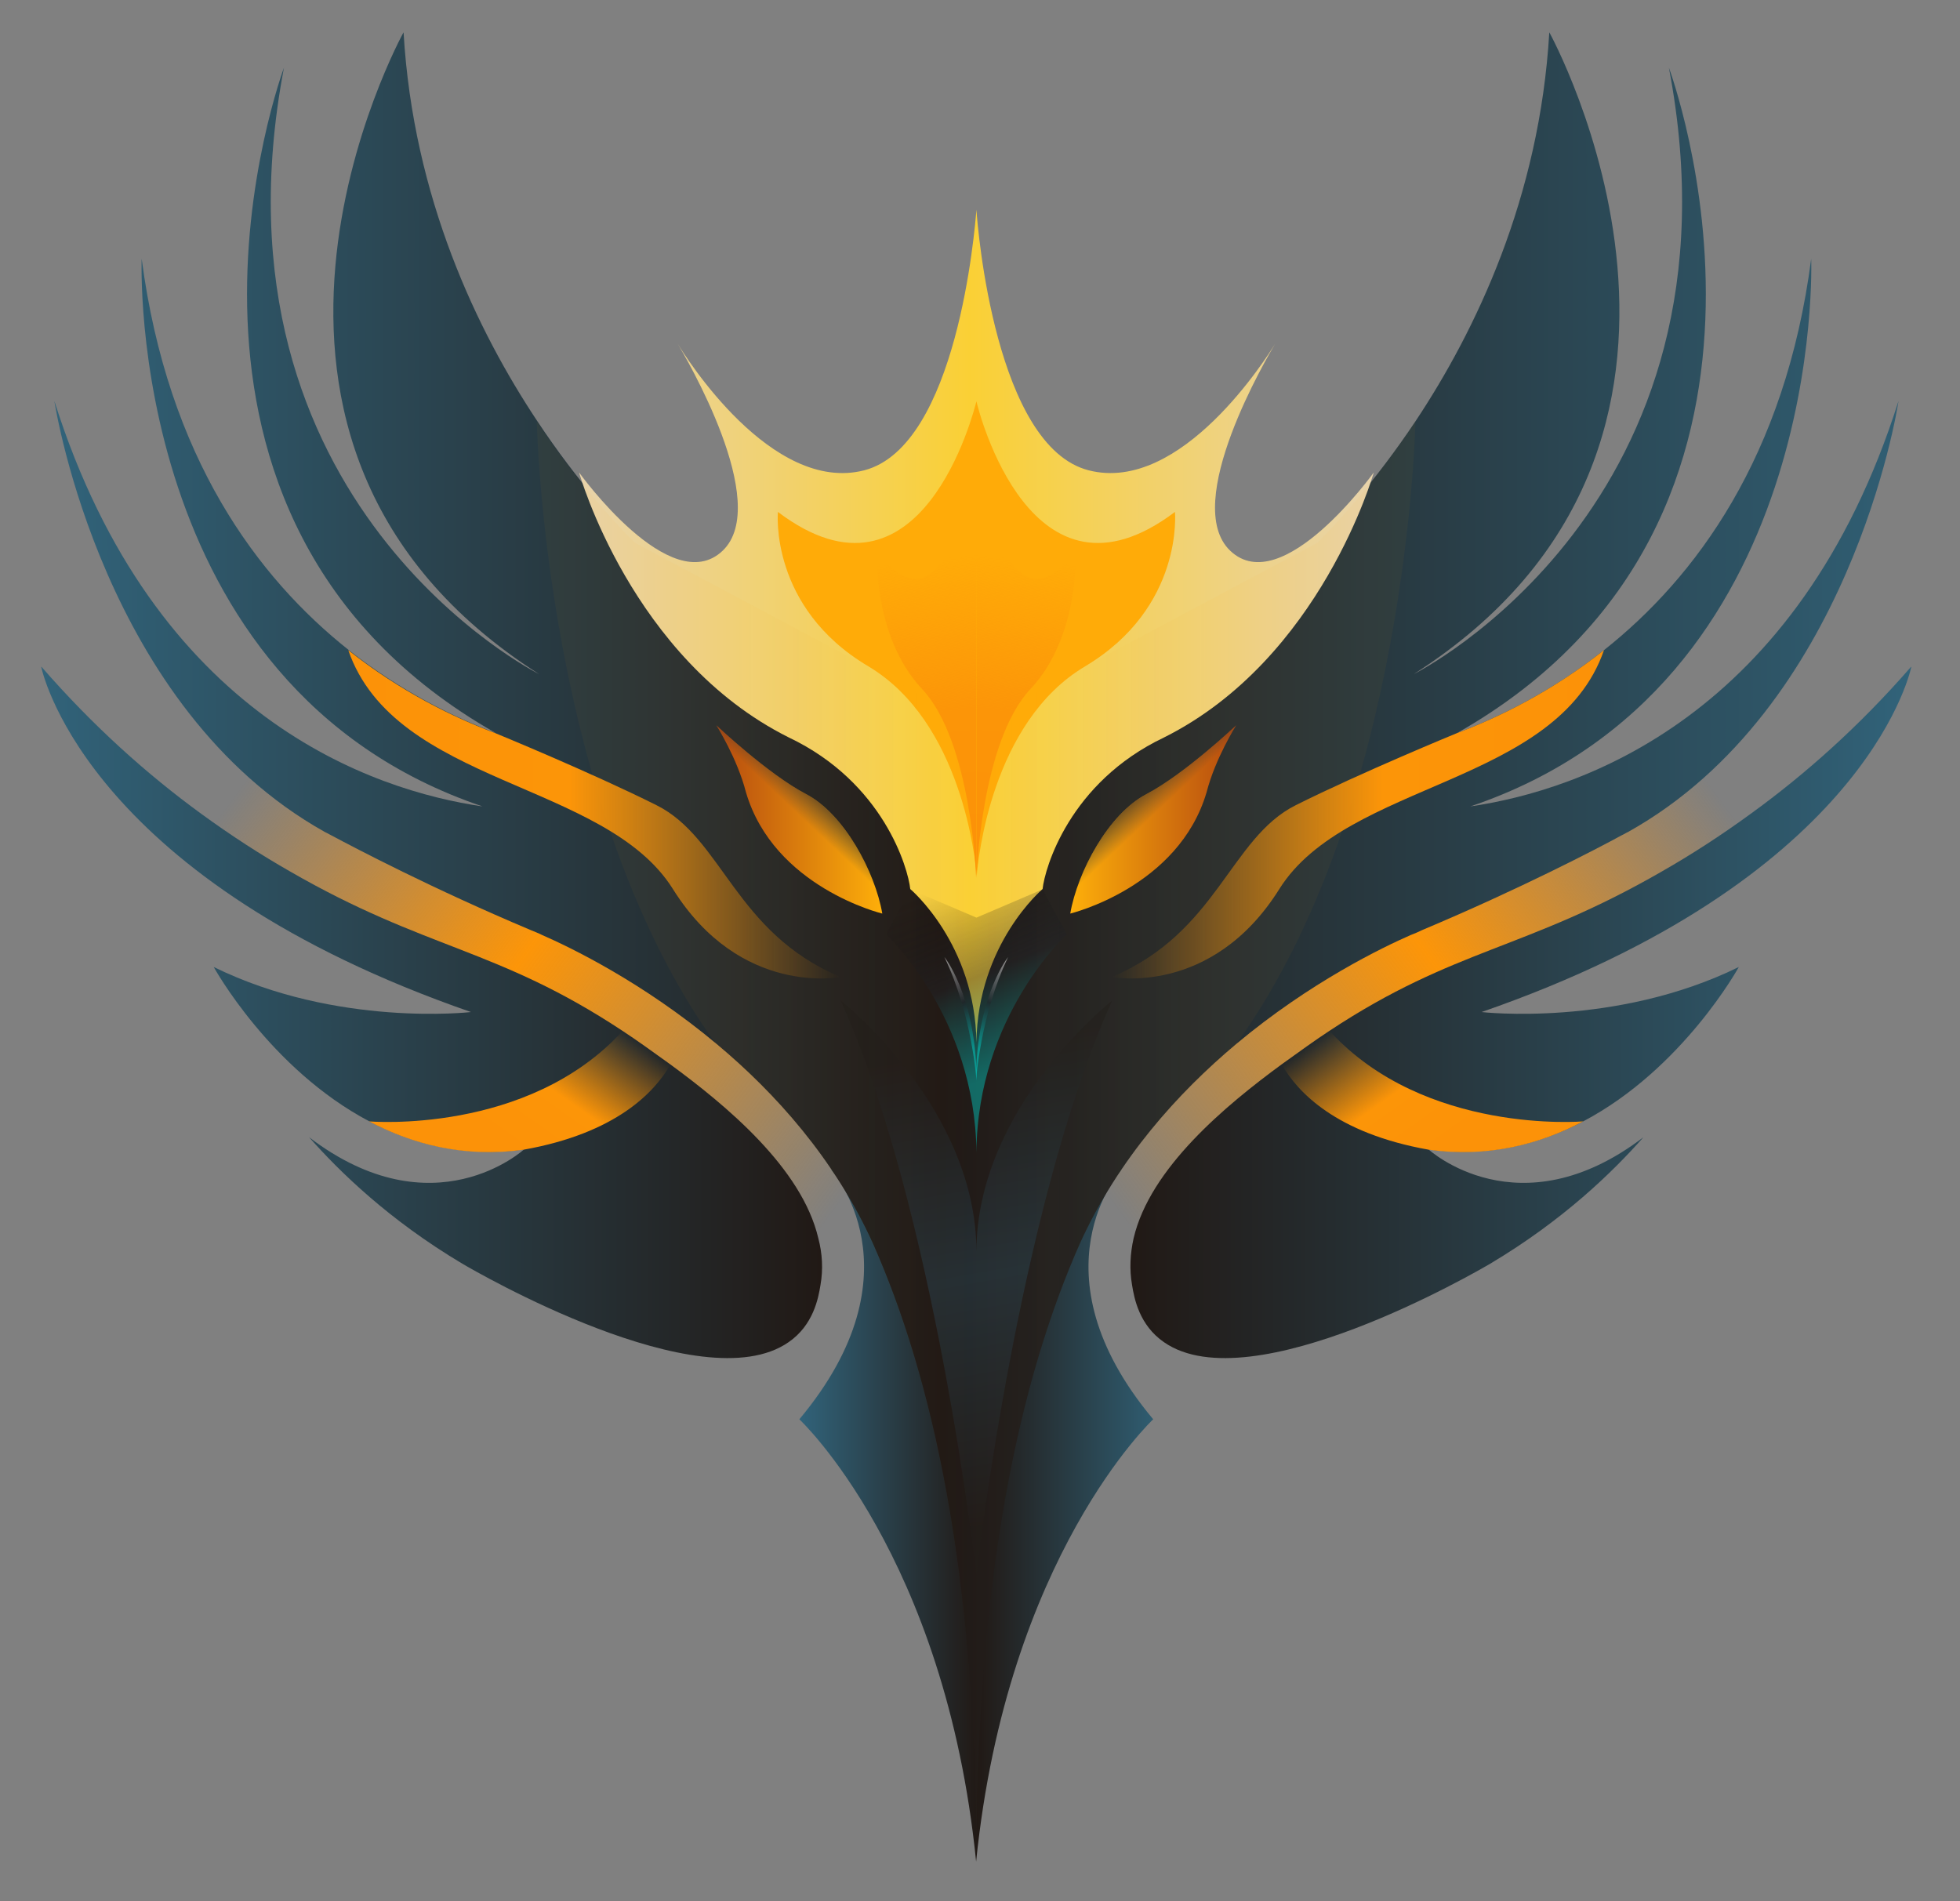 <?xml version="1.0" encoding="utf-8"?>
<!-- Generator: Adobe Illustrator 26.1.0, SVG Export Plug-In . SVG Version: 6.00 Build 0)  -->
<svg version="1.1" id="Layer_1" xmlns="http://www.w3.org/2000/svg" xmlns:xlink="http://www.w3.org/1999/xlink" x="0px" y="0px"
	 viewBox="0 0 630.9 612" style="enable-background:new 0 0 630.9 612;" xml:space="preserve">
<rect x="0" y="0" width="630.9" height="612" fill="#808080" stroke="none"/>
<style type="text/css">
	.st0{fill:url(#SVGID_1_);}
	.st1{fill:url(#SVGID_00000176029775112593902750000000887259822908397696_);}
	.st2{fill:url(#SVGID_00000075880825160581364590000012727175681194772392_);}
	.st3{fill:url(#SVGID_00000078039376916912182180000015480323704356046526_);}
	.st4{fill:url(#SVGID_00000183245132817593211230000005371592105551196601_);}
	.st5{fill:url(#SVGID_00000106864368602453956500000003209894578287551144_);}
	.st6{fill:url(#SVGID_00000152961456718205519890000002171410471864611489_);}
	.st7{fill:#FFAB08;}
	.st8{opacity:0.43;fill:url(#SVGID_00000170997114703810440990000005541980869082639494_);}
	.st9{opacity:4.000000e-02;fill:url(#SVGID_00000130639088082142994170000011560283507233096635_);}
	.st10{fill:url(#SVGID_00000118361848801245195080000011155114391808320185_);}
	.st11{fill:url(#SVGID_00000029038384210842224080000007642478735619788427_);}
	.st12{fill:url(#SVGID_00000134958940909902418090000000927786266490609287_);}
	.st13{fill:url(#SVGID_00000097459220041195992240000017880836004956480416_);}
	.st14{opacity:0.49;fill:url(#SVGID_00000033334183061623661220000000056664952845708960_);}
	.st15{fill:url(#SVGID_00000062168536575444001850000002396094411862330025_);}
	.st16{fill:url(#SVGID_00000008852941525435776150000011482556453846608567_);}
	.st17{opacity:4.000000e-02;fill:url(#SVGID_00000074434379638213319150000006164343727706264990_);}
	.st18{fill:url(#SVGID_00000049195998348759809420000014222138272237657770_);}
	.st19{fill:url(#SVGID_00000108279947128187712710000011137934700248466589_);}
	.st20{fill:url(#SVGID_00000050650054420115351720000014113870079286563753_);}
	.st21{fill:url(#SVGID_00000069366686585189722220000004228720830327888270_);}
	.st22{opacity:0.49;fill:url(#SVGID_00000114754472301318492370000016662381540596526502_);}
	.st23{fill:url(#SVGID_00000028292066751824764070000012079052633167536787_);}
	.st24{fill:url(#SVGID_00000158744119325201031000000010955001575623445391_);}
	.st25{opacity:0.47;fill:url(#SVGID_00000170989078719520262570000002160626241812253335_);}
	.st26{fill:url(#SVGID_00000136410271862070307200000003564542562091683729_);}
	.st27{fill:url(#SVGID_00000052796948717991458020000009468133824626265493_);}
	.st28{fill:url(#SVGID_00000123442482038094013600000002086340341479623098_);}
	.st29{fill:url(#SVGID_00000088850361550690525510000006637018116893456011_);}
	.st30{fill:url(#SVGID_00000044856390111474955100000008454636795679158460_);}
	.st31{fill:url(#SVGID_00000026130447308556728780000015449906770015275706_);}
	.st32{fill:url(#SVGID_00000110431945071763701220000017263052610267648145_);}
	.st33{opacity:0.43;fill:url(#SVGID_00000149340255821484427950000013577686175158830269_);}
	.st34{opacity:4.000000e-02;fill:url(#SVGID_00000070833276483653677990000013794701649222200479_);}
	.st35{fill:url(#SVGID_00000017504766215720568770000015748035520744671369_);}
	.st36{fill:url(#SVGID_00000012434772240583763550000003285257540807516574_);}
	.st37{fill:url(#SVGID_00000052823826708873799360000013411994038804229006_);}
	.st38{fill:url(#SVGID_00000017479957755544805870000017828000537600209854_);}
	.st39{opacity:0.49;fill:url(#SVGID_00000122712812126838662240000001080864366461302191_);}
	.st40{fill:url(#SVGID_00000014631676813940590420000002953973967820108203_);}
	.st41{fill:url(#SVGID_00000066485936750697262130000017989709422404523917_);}
	.st42{opacity:4.000000e-02;fill:url(#SVGID_00000168102474370559046990000010423350045117747365_);}
	.st43{fill:url(#SVGID_00000091006085795646718230000011190048923917534344_);}
	.st44{fill:url(#SVGID_00000107549264890161259840000010839965551974749341_);}
	.st45{fill:url(#SVGID_00000055674907762141330510000009716885457550536099_);}
	.st46{fill:url(#SVGID_00000137837850560926400820000000971240312248436912_);}
	.st47{opacity:0.49;fill:url(#SVGID_00000054971600348202124110000015042884581630367112_);}
	.st48{fill:url(#SVGID_00000176042039757559619790000003466145853255262377_);}
	.st49{fill:url(#SVGID_00000168103950039065509690000006054625278426461850_);}
	.st50{fill:#FFFFFF;}
	.st51{opacity:0.47;fill:url(#SVGID_00000178195273566365073340000004178518431771451275_);}
	.st52{fill:url(#SVGID_00000052088133954955083920000017935504236676826019_);}
	.st53{fill:url(#SVGID_00000021101814269401865580000006669544500398325644_);}
	.st54{fill:url(#SVGID_00000139990581061477135460000005071216674639167623_);}
	.st55{fill:url(#SVGID_00000017500384408304177410000014837907697481321885_);}
	.st56{fill:url(#SVGID_00000160191964881030576060000011791985388787146143_);}
	.st57{fill:url(#SVGID_00000106105523447049825500000001780158709918265985_);}
	.st58{fill:url(#SVGID_00000098943334816905248590000006644850328156862343_);}
	.st59{opacity:0.43;fill:url(#SVGID_00000009592542046496213580000007565054613722608512_);}
	.st60{opacity:4.000000e-02;fill:url(#SVGID_00000176031405327090825910000007779195646857377412_);}
	.st61{fill:url(#SVGID_00000005234398286617843310000009921585750446215340_);}
	.st62{fill:url(#SVGID_00000152222476046166485100000014110208319436535719_);}
	.st63{fill:url(#SVGID_00000108303437150536760170000010714835321906867380_);}
	.st64{fill:url(#SVGID_00000029724571205165127600000016022880170142209935_);}
	.st65{opacity:0.49;fill:url(#SVGID_00000106132713917616478690000003995792927251320997_);}
	.st66{fill:url(#SVGID_00000031185570603837102970000000167585752631888256_);}
	.st67{fill:url(#SVGID_00000055678078758500010260000018096365148251900853_);}
	.st68{opacity:4.000000e-02;fill:url(#SVGID_00000093857889748227597010000008379496030648587162_);}
	.st69{fill:url(#SVGID_00000115511730013381836870000004897293536644075957_);}
	.st70{fill:url(#SVGID_00000100362854174136932710000016122197314859392645_);}
	.st71{fill:url(#SVGID_00000023998868524133154290000015997356164465845424_);}
	.st72{fill:url(#SVGID_00000019656362937933406590000002327655754800705454_);}
	.st73{opacity:0.49;fill:url(#SVGID_00000180348235119190597580000005799647184971010695_);}
	.st74{fill:url(#SVGID_00000143587005342504199940000006819365928352387220_);}
	.st75{fill:url(#SVGID_00000007403735693429144530000003382607254710264751_);}
	.st76{fill:#2B4754;}
	.st77{opacity:0.47;fill:url(#SVGID_00000071562059160593002900000008236785570731778750_);}
	.st78{fill:#414042;}
	.st79{opacity:0.43;}
	.st80{opacity:4.000000e-02;}
	.st81{opacity:0.49;}
	.st82{fill:#BEBFBD;}
	.st83{opacity:0.43;fill:#FFFFFF;}
	.st84{opacity:4.000000e-02;fill:#FFFFFF;}
	.st85{opacity:0.49;fill:#FFFFFF;}
</style>
<linearGradient id="SVGID_1_" gradientUnits="userSpaceOnUse" x1="257.285" y1="488.067" x2="371.18" y2="488.067">
	<stop  offset="0" style="stop-color:#31637A"/>
	<stop  offset="0.503" style="stop-color:#211915"/>
	<stop  offset="1" style="stop-color:#2F5C70"/>
</linearGradient>
<path class="st0" d="M371.2,456.9c-39.9-47.7-10.2-80.4-10.2-80.4l-36.5,14.2l-10.3,51.1L304,390.7l-36.5-14.2
	c0,0,29.7,32.7-10.2,80.4c0,0,47,43.8,56.9,142.4v0.2c0,0,0-0.1,0-0.1c0,0,0,0.1,0,0.1v-0.2C324.2,500.8,371.2,456.9,371.2,456.9z"
	/>
<linearGradient id="SVGID_00000091702517782282937580000001679758566289978008_" gradientUnits="userSpaceOnUse" x1="82.5" y1="246.655" x2="271.317" y2="385.941">
	<stop  offset="0" style="stop-color:#FC9208;stop-opacity:0"/>
	<stop  offset="0.45" style="stop-color:#FC9508"/>
	<stop  offset="1" style="stop-color:#FC9508;stop-opacity:0"/>
</linearGradient>
<polygon style="fill:url(#SVGID_00000091702517782282937580000001679758566289978008_);" points="58.8,267.6 85.1,243 272.8,348.6 
	286.8,392.7 253.8,401.1 230.6,359 181.2,320.7 126.8,307.3 "/>
<linearGradient id="SVGID_00000088843069655472444870000013793407295660883120_" gradientUnits="userSpaceOnUse" x1="-2953.919" y1="246.655" x2="-2765.102" y2="385.941" gradientTransform="matrix(-1 0 0 1 -2407.955 0)">
	<stop  offset="0" style="stop-color:#FC9208;stop-opacity:0"/>
	<stop  offset="0.45" style="stop-color:#FC9508"/>
	<stop  offset="1" style="stop-color:#FC9508;stop-opacity:0"/>
</linearGradient>
<polygon style="fill:url(#SVGID_00000088843069655472444870000013793407295660883120_);" points="569.6,267.6 543.4,243 
	355.7,348.6 341.7,392.7 374.7,401.1 397.9,359 447.3,320.7 501.7,307.3 "/>
<linearGradient id="SVGID_00000083788434156420681480000002585234966905438848_" gradientUnits="userSpaceOnUse" x1="17.318" y1="305.037" x2="611.146" y2="305.037">
	<stop  offset="0" style="stop-color:#31637A"/>
	<stop  offset="0.481" style="stop-color:#211915"/>
	<stop  offset="1" style="stop-color:#305E73"/>
</linearGradient>
<path style="fill:url(#SVGID_00000083788434156420681480000002585234966905438848_);" d="M611.1,129.1
	c-32.3,102.2-102.9,125.4-137.8,130.5C588.3,220.8,583,83.3,583,83.3c-8.3,63.9-37.3,102.7-66.7,126c-16.9,13.4-34,21.7-47.3,26.7
	c122.2-69.4,68.2-214.2,68.2-214.2C564,162.6,455.1,217,455.1,217l0,0c116.6-74.5,43.6-206.6,43.6-206.6
	c-3.1,53.3-23.8,96.2-43,125.1c-13.4,20.1-26,33.5-31.5,39l-109.9,58.7l-109.9-58.7c-5.5-5.5-18.2-18.9-31.5-39
	c-19.2-28.9-39.9-71.8-43-125.1c0,0-73.1,132.1,43.6,206.6l0,0c0,0-108.9-54.5-82.1-195.2c0,0-54,144.8,68.2,214.2
	c-13.3-5-30.3-13.3-47.3-26.7c-29.4-23.3-58.3-62-66.7-126c0,0-5.4,137.4,109.7,176.3c-34.9-5.1-105.5-28.3-137.8-130.5
	c0.5,3,15.9,98.9,87,138.7l0,0c0,0,0.2,0.1,0.6,0.3c0.6,0.3,1.1,0.6,1.7,0.9c7.5,4,32.4,17.1,64,30.4c1.2,0.5,2.5,1,3.7,1.6
	c8.9,3.9,32.3,15.1,56.2,35.1c0,0,0,0,0,0c18.8,15.7,37.8,36.8,50.2,64c19.4,43.6,33.1,106.3,33.4,196.5v3c0-0.5,0-1,0-1.5
	c0,0.5,0,1,0,1.5v-3c0.3-90.2,14-152.9,33.4-196.5c12.4-27.2,31.5-48.3,50.2-64c0,0,0,0,0,0c23.9-20,47.3-31.2,56.2-35.1
	c1.3-0.5,2.5-1,3.7-1.6c31.6-13.3,56.5-26.3,64-30.4c0.6-0.3,1.2-0.6,1.7-0.9c0.4-0.2,0.6-0.3,0.6-0.3l0,0
	C595.3,228,610.7,132.1,611.1,129.1z"/>
<g>
	
		<linearGradient id="SVGID_00000016070626243588039700000011753577495652817319_" gradientUnits="userSpaceOnUse" x1="217.762" y1="110.415" x2="217.948" y2="110.415">
		<stop  offset="0" style="stop-color:#E8D3AB"/>
		<stop  offset="0.492" style="stop-color:#FAD035"/>
		<stop  offset="1" style="stop-color:#E8D3AB"/>
	</linearGradient>
	<path style="fill:url(#SVGID_00000016070626243588039700000011753577495652817319_);" d="M217.9,110.6c-0.1-0.2-0.2-0.3-0.2-0.3
		S217.8,110.4,217.9,110.6z"/>
	
		<linearGradient id="SVGID_00000030462972946685912410000004262457958567984282_" gradientUnits="userSpaceOnUse" x1="186.318" y1="201.737" x2="442.146" y2="201.737">
		<stop  offset="0" style="stop-color:#E8D3AB"/>
		<stop  offset="0.492" style="stop-color:#FAD035"/>
		<stop  offset="1" style="stop-color:#E8D3AB"/>
	</linearGradient>
	<path style="fill:url(#SVGID_00000030462972946685912410000004262457958567984282_);" d="M396,177.3c-16-15.2,12.1-62.7,14.5-66.7
		c-2.4,3.9-30.2,48.5-60.1,40.8c-29.9-7.7-35.7-77.6-36.1-83.9V67c0,0,0,0.1,0,0.3c0-0.2,0-0.3,0-0.3v0.5
		c-0.5,6.3-6.2,76.1-36.1,83.9c-29.9,7.7-57.7-36.8-60.1-40.8c2.4,4,30.5,51.5,14.5,66.7c-16.7,15.9-46.2-25.2-46.2-25.2
		s16.8,60,67.5,85.3c30.5,14.5,38.4,42.1,39.1,48.8c0,0,20.9,17.6,21.3,49.4v0.9c0-0.2,0-0.3,0-0.4c0,0.2,0,0.3,0,0.4v-0.9
		c0.4-31.8,21.3-49.4,21.3-49.4c0.7-6.7,8.6-34.3,39.1-48.8c50.6-25.3,67.5-85.3,67.5-85.3S412.7,193.2,396,177.3z"/>
	
		<linearGradient id="SVGID_00000160869701480796039170000004206158028310546306_" gradientUnits="userSpaceOnUse" x1="410.516" y1="110.415" x2="410.703" y2="110.415">
		<stop  offset="0" style="stop-color:#E8D3AB"/>
		<stop  offset="0.492" style="stop-color:#FAD035"/>
		<stop  offset="1" style="stop-color:#E8D3AB"/>
	</linearGradient>
	<path style="fill:url(#SVGID_00000160869701480796039170000004206158028310546306_);" d="M410.5,110.6c0.1-0.2,0.2-0.3,0.2-0.3
		S410.6,110.4,410.5,110.6z"/>
</g>
<path class="st7" d="M378.2,164.8c-46.2,34.9-63.2-32.5-63.9-35.6v-0.2c0,0,0,0.1,0,0.1c0,0,0-0.1,0-0.1v0.2
	c-0.8,3.1-17.7,70.5-63.9,35.6c0,0-2.9,30.7,29.1,49.7c30.1,17.9,34.5,62.4,34.9,67.5v0.5c0,0,0-0.1,0-0.3c0,0.2,0,0.3,0,0.3v-0.5
	c0.4-5.1,4.7-49.6,34.9-67.5C381.1,195.5,378.2,164.8,378.2,164.8z"/>
<linearGradient id="SVGID_00000127018238174544182750000006962459721041361553_" gradientUnits="userSpaceOnUse" x1="307.024" y1="283.266" x2="331.045" y2="341.736">
	<stop  offset="0" style="stop-color:#0B0808;stop-opacity:0"/>
	<stop  offset="0.5" style="stop-color:#1F2228"/>
	<stop  offset="1" style="stop-color:#00D4CB"/>
</linearGradient>
<path style="opacity:0.43;fill:url(#SVGID_00000127018238174544182750000006962459721041361553_);" d="M343.4,300.8l-7.8-14.5
	l-21.3,9.1l-21.3-9.1l-7.8,14.5c0,0,28.7,26.3,29.1,70.2v0.9c0-0.2,0-0.3,0-0.4c0,0.2,0,0.3,0,0.4v-0.9
	C314.6,327,343.4,300.8,343.4,300.8z"/>
<linearGradient id="SVGID_00000008138160100927869070000013485780814307507639_" gradientUnits="userSpaceOnUse" x1="172.787" y1="367.58" x2="314.246" y2="367.58">
	<stop  offset="0" style="stop-color:#FC9208"/>
	<stop  offset="0.45" style="stop-color:#FC9508"/>
	<stop  offset="1" style="stop-color:#FC9508;stop-opacity:0"/>
</linearGradient>
<path style="opacity:4.000000e-02;fill:url(#SVGID_00000008138160100927869070000013485780814307507639_);" d="M314.2,233.2v366.5
	c0-91.8-13.8-155.4-33.4-199.4c-12.4-27.2-31.5-48.3-50.2-64c0,0,0,0,0,0c-55.5-76.7-57.8-200.6-57.8-200.6
	c13.4,20.1,26,33.5,31.5,39L314.2,233.2z"/>
<linearGradient id="SVGID_00000159445898616497264330000005093955165945176252_" gradientUnits="userSpaceOnUse" x1="13.186" y1="325.854" x2="264.605" y2="325.854">
	<stop  offset="0" style="stop-color:#31637A"/>
	<stop  offset="1" style="stop-color:#211915"/>
</linearGradient>
<path style="fill:url(#SVGID_00000159445898616497264330000005093955165945176252_);" d="M264.1,413.7c-0.7,4.3-2.3,12.9-10.3,18.4
	c-28.1,19.5-101.1-23-105-25.3c-23.5-14-39.4-29.5-49.3-40.7c40.1,30.6,69.2,3.9,69.2,3.9c-19.1,2.7-35.8-1.7-49.8-9
	c-32.1-16.9-50.1-49.7-50.1-49.7c39.7,19.5,82.8,14.5,82.8,14.5c-121.4-42.1-137.4-107-138.3-111c0-0.1,0-0.2,0-0.2
	C30,233.8,47.5,249.4,64.8,262c9.6,7,19.2,13.2,28.5,18.5c44,25.4,66.6,24.6,107,51.3c2.4,1.6,4.8,3.2,7.3,5
	c2.4,1.7,5.2,3.7,8.1,5.8c18,13.2,42.4,33.4,47.7,56C264.7,403.5,265,408.6,264.1,413.7z"/>
<linearGradient id="SVGID_00000116194482028421141310000002529248816259445389_" gradientUnits="userSpaceOnUse" x1="230.61" y1="263.838" x2="283.959" y2="263.838">
	<stop  offset="0" style="stop-color:#B64B0F"/>
	<stop  offset="1" style="stop-color:#FEAF0A"/>
</linearGradient>
<path style="fill:url(#SVGID_00000116194482028421141310000002529248816259445389_);" d="M230.6,233.5c0,0,16.5,15.6,28.8,22.1
	c12.3,6.4,22.3,25.1,24.6,38.5c0,0-34.9-8.4-43.9-39.1C237.3,244.1,230.6,233.5,230.6,233.5z"/>
<linearGradient id="SVGID_00000046319947030499845290000010018427430180061076_" gradientUnits="userSpaceOnUse" x1="257.934" y1="263.15" x2="267.151" y2="253.374">
	<stop  offset="0" style="stop-color:#283840;stop-opacity:0"/>
	<stop  offset="1" style="stop-color:#231F20"/>
</linearGradient>
<path style="fill:url(#SVGID_00000046319947030499845290000010018427430180061076_);" d="M230.6,233.5c0,0,16.5,15.6,28.8,22.1
	c12.3,6.4,22.3,25.1,24.6,38.5c0,0-34.9-8.4-43.9-39.1C237.3,244.1,230.6,233.5,230.6,233.5z"/>
<linearGradient id="SVGID_00000091001737277196775110000003096871742591241650_" gradientUnits="userSpaceOnUse" x1="308.038" y1="269.211" x2="299.729" y2="179.976">
	<stop  offset="0" style="stop-color:#FC9208"/>
	<stop  offset="0.45" style="stop-color:#FC9508"/>
	<stop  offset="1" style="stop-color:#FC9508;stop-opacity:0"/>
</linearGradient>
<path style="fill:url(#SVGID_00000091001737277196775110000003096871742591241650_);" d="M282.3,177.4c0,0-1.5,27.4,14.5,44.4
	s17.4,60.8,17.4,60.8V145.5C314.3,145.5,305.9,209.3,282.3,177.4z"/>
<linearGradient id="SVGID_00000133489564993634425770000005573424337851889566_" gradientUnits="userSpaceOnUse" x1="302.358" y1="310.096" x2="313.532" y2="337.295">
	<stop  offset="0" style="stop-color:#FFFFFF"/>
	<stop  offset="0.495" style="stop-color:#1F2228"/>
	<stop  offset="1" style="stop-color:#00D4CB"/>
</linearGradient>
<path style="opacity:0.49;fill:url(#SVGID_00000133489564993634425770000005573424337851889566_);" d="M304,308.1
	c0,0,9.4,11.6,10.3,36.5v3.2C314.3,347.8,313,326.9,304,308.1z"/>
<linearGradient id="SVGID_00000054945971856186176420000018180050499584972161_" gradientUnits="userSpaceOnUse" x1="112.174" y1="262.166" x2="270.548" y2="262.166">
	<stop  offset="0" style="stop-color:#FC9208"/>
	<stop  offset="0.45" style="stop-color:#FC9508"/>
	<stop  offset="1" style="stop-color:#FC9508;stop-opacity:0"/>
</linearGradient>
<path style="fill:url(#SVGID_00000054945971856186176420000018180050499584972161_);" d="M270.5,314.5c0,0-32.1,6.5-53.9-28.3
	c-21.8-34.8-89.4-33.3-104.5-76.9c16.9,13.4,34,21.7,47.3,26.7c0,0,30.7,12.6,51.9,23.2C232.6,269.8,236.5,300.2,270.5,314.5z"/>
<linearGradient id="SVGID_00000004506450724499658320000013741621301540199082_" gradientUnits="userSpaceOnUse" x1="157.874" y1="365.286" x2="187.854" y2="323.016">
	<stop  offset="0" style="stop-color:#FC9208"/>
	<stop  offset="0.45" style="stop-color:#FC9508"/>
	<stop  offset="1" style="stop-color:#FC9508;stop-opacity:0"/>
</linearGradient>
<path style="fill:url(#SVGID_00000004506450724499658320000013741621301540199082_);" d="M215.8,342.7c-5,8.8-17.4,22.1-47.2,27.4
	c-19.1,2.7-35.8-1.7-49.8-9.1c0,0,51,4.4,81.6-29.1c2.4,1.6,4.8,3.2,7.3,5C210.2,338.6,212.9,340.5,215.8,342.7z"/>
<linearGradient id="SVGID_00000111190811686373667190000008236282728391165373_" gradientUnits="userSpaceOnUse" x1="-2863.632" y1="367.58" x2="-2722.173" y2="367.58" gradientTransform="matrix(-1 0 0 1 -2407.955 0)">
	<stop  offset="0" style="stop-color:#FC9208"/>
	<stop  offset="0.45" style="stop-color:#FC9508"/>
	<stop  offset="1" style="stop-color:#FC9508;stop-opacity:0"/>
</linearGradient>
<path style="opacity:4.000000e-02;fill:url(#SVGID_00000111190811686373667190000008236282728391165373_);" d="M314.2,233.2v366.5
	c0-91.8,13.8-155.4,33.4-199.4c12.4-27.2,31.5-48.3,50.2-64c0,0,0,0,0,0c55.5-76.7,57.8-200.6,57.8-200.6
	c-13.4,20.1-26,33.5-31.5,39L314.2,233.2z"/>
<linearGradient id="SVGID_00000085940386815695113710000010643234118591953024_" gradientUnits="userSpaceOnUse" x1="-3023.233" y1="325.854" x2="-2771.814" y2="325.854" gradientTransform="matrix(-1 0 0 1 -2407.955 0)">
	<stop  offset="0" style="stop-color:#31637A"/>
	<stop  offset="1" style="stop-color:#211915"/>
</linearGradient>
<path style="fill:url(#SVGID_00000085940386815695113710000010643234118591953024_);" d="M364.4,413.7c0.7,4.3,2.3,12.9,10.3,18.4
	c28.1,19.5,101.1-23,105-25.3c23.5-14,39.4-29.5,49.3-40.7c-40.1,30.6-69.2,3.9-69.2,3.9c19.1,2.7,35.8-1.7,49.8-9
	c32.1-16.9,50.1-49.7,50.1-49.7c-39.7,19.5-82.8,14.5-82.8,14.5c121.4-42.1,137.4-107,138.3-111c0-0.1,0-0.2,0-0.2
	c-16.8,19.3-34.3,34.8-51.7,47.4c-9.6,7-19.2,13.2-28.5,18.5c-44,25.4-66.6,24.6-107,51.3c-2.4,1.6-4.8,3.2-7.3,5
	c-2.4,1.7-5.2,3.7-8.1,5.8c-18,13.2-42.4,33.4-47.7,56C363.8,403.5,363.5,408.6,364.4,413.7z"/>
<linearGradient id="SVGID_00000075134704998061693270000004929452210539536800_" gradientUnits="userSpaceOnUse" x1="-2805.809" y1="263.838" x2="-2752.459" y2="263.838" gradientTransform="matrix(-1 0 0 1 -2407.955 0)">
	<stop  offset="0" style="stop-color:#B64B0F"/>
	<stop  offset="1" style="stop-color:#FEAF0A"/>
</linearGradient>
<path style="fill:url(#SVGID_00000075134704998061693270000004929452210539536800_);" d="M397.9,233.5c0,0-16.5,15.6-28.8,22.1
	c-12.3,6.4-22.3,25.1-24.6,38.5c0,0,34.9-8.4,43.9-39.1C391.2,244.1,397.9,233.5,397.9,233.5z"/>
<linearGradient id="SVGID_00000082332090490590306360000007979433843275337633_" gradientUnits="userSpaceOnUse" x1="-2778.485" y1="263.15" x2="-2769.268" y2="253.374" gradientTransform="matrix(-1 0 0 1 -2407.955 0)">
	<stop  offset="0" style="stop-color:#283840;stop-opacity:0"/>
	<stop  offset="1" style="stop-color:#231F20"/>
</linearGradient>
<path style="fill:url(#SVGID_00000082332090490590306360000007979433843275337633_);" d="M397.9,233.5c0,0-16.5,15.6-28.8,22.1
	c-12.3,6.4-22.3,25.1-24.6,38.5c0,0,34.9-8.4,43.9-39.1C391.2,244.1,397.9,233.5,397.9,233.5z"/>
<linearGradient id="SVGID_00000007391565451702828390000007300150644462784932_" gradientUnits="userSpaceOnUse" x1="-2728.381" y1="269.211" x2="-2736.69" y2="179.976" gradientTransform="matrix(-1 0 0 1 -2407.955 0)">
	<stop  offset="0" style="stop-color:#FC9208"/>
	<stop  offset="0.45" style="stop-color:#FC9508"/>
	<stop  offset="1" style="stop-color:#FC9508;stop-opacity:0"/>
</linearGradient>
<path style="fill:url(#SVGID_00000007391565451702828390000007300150644462784932_);" d="M346.2,177.4c0,0,1.5,27.4-14.5,44.4
	s-17.4,60.8-17.4,60.8V145.5C314.2,145.5,322.5,209.3,346.2,177.4z"/>
<linearGradient id="SVGID_00000088116802890276523580000002420671889855880842_" gradientUnits="userSpaceOnUse" x1="-2734.061" y1="310.096" x2="-2722.887" y2="337.295" gradientTransform="matrix(-1 0 0 1 -2407.955 0)">
	<stop  offset="0" style="stop-color:#FFFFFF"/>
	<stop  offset="0.495" style="stop-color:#1F2228"/>
	<stop  offset="1" style="stop-color:#00D4CB"/>
</linearGradient>
<path style="opacity:0.49;fill:url(#SVGID_00000088116802890276523580000002420671889855880842_);" d="M324.5,308.1
	c0,0-9.4,11.6-10.3,36.5v3.2C314.2,347.8,315.5,326.9,324.5,308.1z"/>
<linearGradient id="SVGID_00000070111127919852171440000003231452361658110120_" gradientUnits="userSpaceOnUse" x1="-2924.245" y1="262.166" x2="-2765.871" y2="262.166" gradientTransform="matrix(-1 0 0 1 -2407.955 0)">
	<stop  offset="0" style="stop-color:#FC9208"/>
	<stop  offset="0.45" style="stop-color:#FC9508"/>
	<stop  offset="1" style="stop-color:#FC9508;stop-opacity:0"/>
</linearGradient>
<path style="fill:url(#SVGID_00000070111127919852171440000003231452361658110120_);" d="M357.9,314.5c0,0,32.1,6.5,53.9-28.3
	c21.8-34.8,89.4-33.3,104.5-76.9c-16.9,13.4-34,21.7-47.3,26.7c0,0-30.7,12.6-51.9,23.2C395.9,269.8,391.9,300.2,357.9,314.5z"/>
<linearGradient id="SVGID_00000088853765522682595410000005306841507748609683_" gradientUnits="userSpaceOnUse" x1="-2878.545" y1="365.286" x2="-2848.565" y2="323.016" gradientTransform="matrix(-1 0 0 1 -2407.955 0)">
	<stop  offset="0" style="stop-color:#FC9208"/>
	<stop  offset="0.45" style="stop-color:#FC9508"/>
	<stop  offset="1" style="stop-color:#FC9508;stop-opacity:0"/>
</linearGradient>
<path style="fill:url(#SVGID_00000088853765522682595410000005306841507748609683_);" d="M412.6,342.7c5,8.8,17.4,22.1,47.2,27.4
	c19.1,2.7,35.8-1.7,49.8-9.1c0,0-51,4.4-81.6-29.1c-2.4,1.6-4.8,3.2-7.3,5C418.3,338.6,415.6,340.5,412.6,342.7z"/>
<linearGradient id="SVGID_00000168831897446436488310000000440131078531108232_" gradientUnits="userSpaceOnUse" x1="344.087" y1="488.046" x2="316.817" y2="336.356">
	<stop  offset="7.833168e-03" style="stop-color:#231D19"/>
	<stop  offset="0.524" style="stop-color:#2B4653"/>
	<stop  offset="1" style="stop-color:#231D19"/>
</linearGradient>
<path style="opacity:0.47;fill:url(#SVGID_00000168831897446436488310000000440131078531108232_);" d="M314.3,403
	c0-46.6-43.7-80.9-43.7-80.9c30.4,67,43.7,184.9,43.7,184.9s13.3-117.8,43.7-184.9C358,322.1,314.3,356.4,314.3,403z"/>
</svg>
